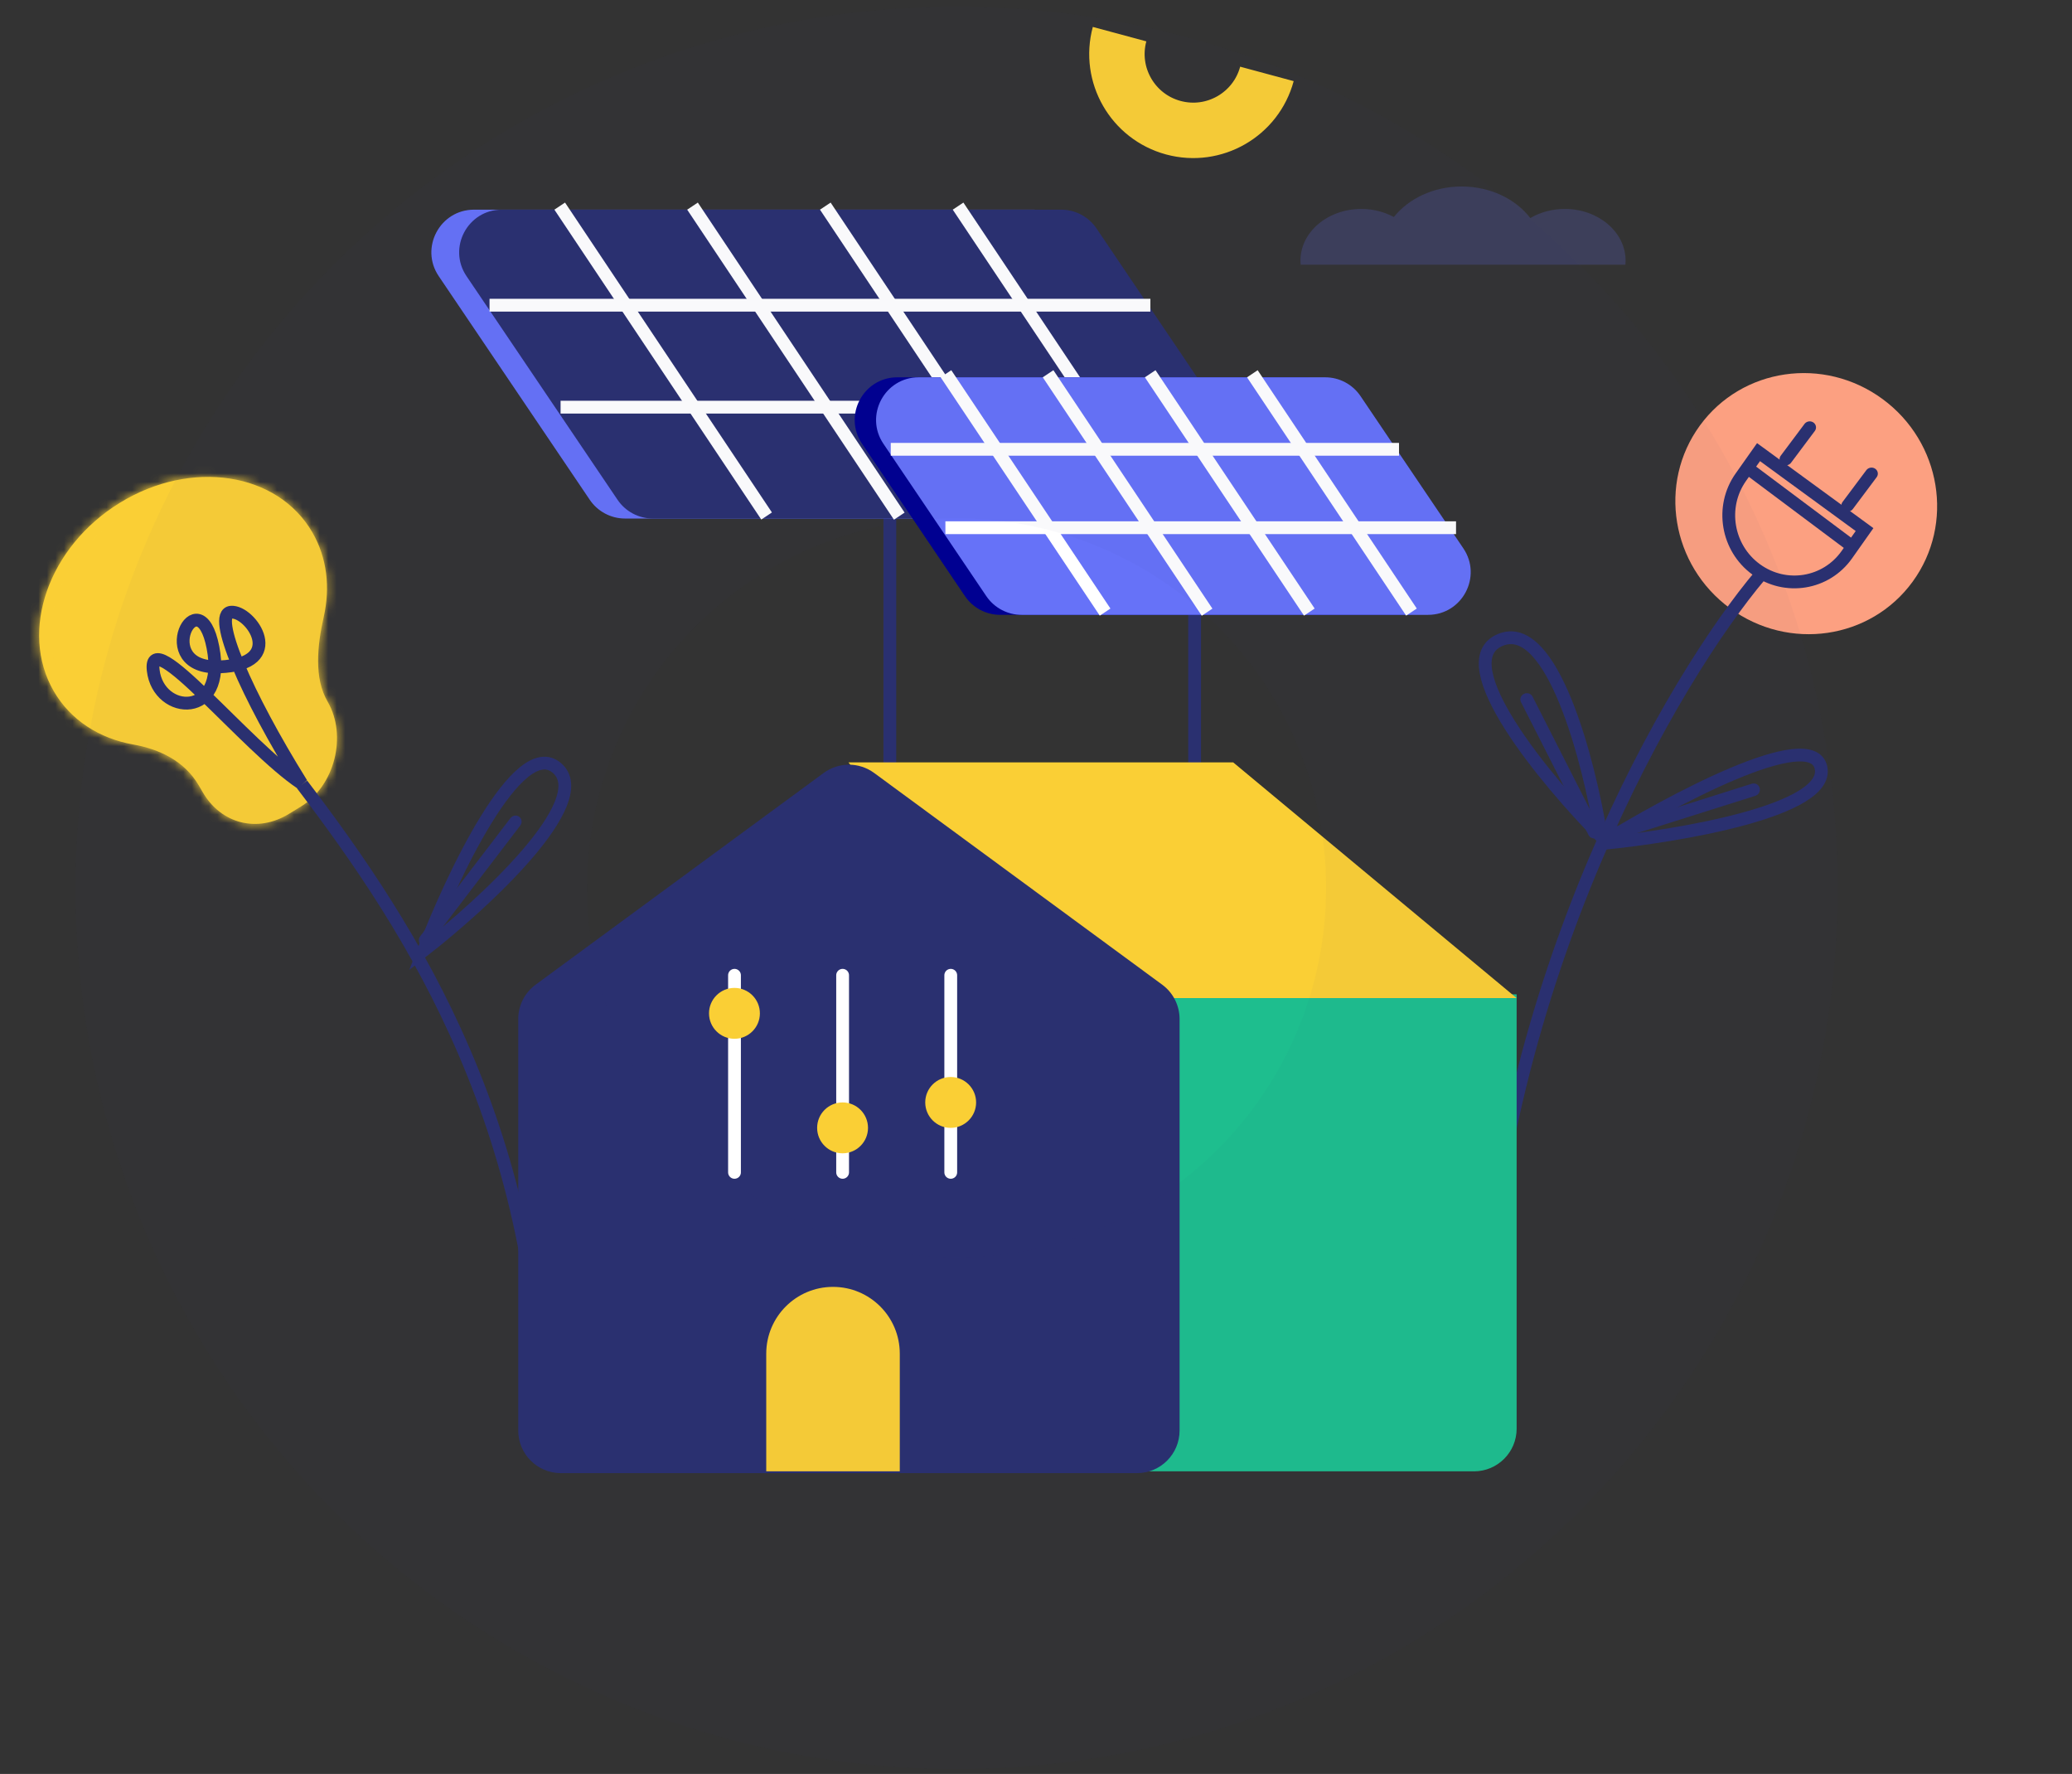 <svg width="243" height="208" viewBox="0 0 243 208" fill="none" xmlns="http://www.w3.org/2000/svg">
<rect x="0" y="0" width="243" height="208" fill="#333333" stroke="none"/>
<mask id="path-1-inside-1_4171_28405" fill="white">
<path fill-rule="evenodd" clip-rule="evenodd" d="M38.417 82.259C36.824 79.524 37.196 75.748 37.97 72.311C38.74 68.891 38.362 65.404 36.634 62.423C32.544 55.364 22.439 53.809 14.063 58.951C5.688 64.093 2.215 73.984 6.305 81.043C8.288 84.466 11.684 86.594 15.612 87.293C18.656 87.835 21.623 89.193 23.324 92.113L23.785 92.906C25.945 96.614 30.195 97.683 33.866 95.442L35.291 94.572C39.253 92.153 40.749 86.263 38.417 82.259Z"/>
</mask>
<path fill-rule="evenodd" clip-rule="evenodd" d="M38.417 82.259C36.824 79.524 37.196 75.748 37.97 72.311C38.74 68.891 38.362 65.404 36.634 62.423C32.544 55.364 22.439 53.809 14.063 58.951C5.688 64.093 2.215 73.984 6.305 81.043C8.288 84.466 11.684 86.594 15.612 87.293C18.656 87.835 21.623 89.193 23.324 92.113L23.785 92.906C25.945 96.614 30.195 97.683 33.866 95.442L35.291 94.572C39.253 92.153 40.749 86.263 38.417 82.259Z" fill="#FACF35"/>
<path d="M36.634 62.423L37.785 61.419L36.634 62.423ZM14.063 58.951L14.597 60.379L14.063 58.951ZM6.305 81.043L7.456 80.04L6.305 81.043ZM15.612 87.293L15.284 88.899L15.612 87.293ZM23.324 92.113L24.473 91.107L23.324 92.113ZM37.97 72.311L36.651 72.035L37.97 72.311ZM35.484 63.427C36.998 66.039 37.321 69.058 36.651 72.035L39.289 72.588C40.159 68.723 39.726 64.77 37.785 61.419L35.484 63.427ZM14.597 60.379C22.536 55.505 31.848 57.152 35.484 63.427L37.785 61.419C33.24 53.575 22.341 52.114 13.53 57.524L14.597 60.379ZM7.456 80.04C5.67 76.958 5.532 73.289 6.765 69.777C8.009 66.236 10.681 62.783 14.597 60.379L13.53 57.524C9.071 60.262 5.819 64.325 4.255 68.78C2.68 73.264 2.85 78.07 5.155 82.047L7.456 80.04ZM15.939 85.687C12.268 85.034 9.208 83.064 7.456 80.04L5.155 82.047C7.368 85.868 11.101 88.154 15.284 88.899L15.939 85.687ZM24.934 91.899L24.473 91.107L22.175 93.12L22.636 93.912L24.934 91.899ZM34.76 93.143L33.335 94.013L34.396 96.871L35.821 96.001L34.76 93.143ZM22.636 93.912C25.156 98.238 30.114 99.486 34.396 96.871L33.335 94.013C30.276 95.881 26.734 94.99 24.934 91.899L22.636 93.912ZM15.284 88.899C18.181 89.414 20.748 90.67 22.175 93.12L24.473 91.107C22.498 87.717 19.132 86.255 15.939 85.687L15.284 88.899ZM35.821 96.001C40.567 93.103 42.359 86.048 39.566 81.253L37.268 83.266C39.139 86.477 37.939 91.202 34.76 93.143L35.821 96.001ZM36.651 72.035C35.864 75.528 35.331 79.941 37.268 83.266L39.566 81.253C38.316 79.107 38.528 75.968 39.289 72.588L36.651 72.035Z" fill="#FACF35" mask="url(#path-1-inside-1_4171_28405)"/>
<path d="M35.367 91.869C28.891 87.575 17.33 73.002 17.968 78.594C18.571 83.883 26.621 84.392 24.975 75.914C23.329 67.437 17.61 78.505 25.717 78.194C33.823 77.884 29.369 71.572 27.091 71.784C24.812 71.997 28.852 81.408 35.367 91.869Z" stroke="#2A3070" stroke-width="1.5"/>
<path d="M49.664 111.473C53.013 102.719 60.832 86.18 65.322 90.056C69.811 93.932 56.754 105.949 49.664 111.473Z" stroke="#2A3070" stroke-width="1.5"/>
<line x1="0.75" y1="-0.75" x2="18.332" y2="-0.75" transform="matrix(0.602 -0.788 0.77 0.577 49.982 111.239)" stroke="#2A3070" stroke-width="1.5" stroke-linecap="round"/>
<ellipse cx="15.405" cy="15.283" rx="15.405" ry="15.283" transform="matrix(0.81 0.594 -0.585 0.803 208.295 37.631)" fill="#FCA081"/>
<path d="M206.237 53.014L218.671 62.095L216.593 65.038C214.151 68.497 209.388 69.267 205.954 66.759C202.52 64.252 201.716 59.415 204.158 55.957L206.237 53.014Z" stroke="#2A3070" stroke-width="1.5"/>
<line x1="0.75" y1="-0.75" x2="5.529" y2="-0.75" transform="matrix(0.583 -0.779 0.805 0.553 209.613 54.843)" stroke="#2A3070" stroke-width="1.5" stroke-linecap="round"/>
<line x1="0.75" y1="-0.75" x2="5.529" y2="-0.75" transform="matrix(0.583 -0.779 0.805 0.553 216.863 60.266)" stroke="#2A3070" stroke-width="1.5" stroke-linecap="round"/>
<line y1="-0.75" x2="16.519" y2="-0.75" transform="matrix(0.79 0.591 -0.556 0.81 204.203 55.24)" stroke="#2A3070" stroke-width="1.5"/>
<path d="M206.467 67.413C196.367 79.377 175.682 114.346 173.74 158.508" stroke="#2A3070" stroke-width="1.5"/>
<path d="M187.796 98.106C181.29 91.516 169.805 77.677 175.916 75.05C182.028 72.424 186.383 89.327 187.796 98.106Z" stroke="#2A3070" stroke-width="1.5" stroke-linecap="round" stroke-linejoin="bevel"/>
<line x1="0.75" y1="-0.75" x2="18.83" y2="-0.75" transform="matrix(-0.438 -0.862 0.905 -0.431 187.984 97.91)" stroke="#2A3070" stroke-width="1.5" stroke-linecap="round" stroke-linejoin="bevel"/>
<path d="M187.776 98.916C195.929 93.859 212.502 84.999 213.564 90.023C214.626 95.048 196.814 98.046 187.776 98.916Z" stroke="#2A3070" stroke-width="1.5" stroke-linecap="round" stroke-linejoin="bevel"/>
<line x1="0.75" y1="-0.75" x2="18.046" y2="-0.75" transform="matrix(0.96 -0.303 0.28 0.944 188.533 98.782)" stroke="#2A3070" stroke-width="1.5" stroke-linecap="round" stroke-linejoin="bevel"/>
<path d="M35.422 91.974C48.473 109.127 63.762 132.619 63.762 170.225" stroke="#2A3070" stroke-width="1.5"/>
<line x1="140.102" y1="70.89" x2="140.102" y2="102.959" stroke="#2A3070" stroke-width="1.5"/>
<line x1="104.359" y1="59.192" x2="104.359" y2="92.752" stroke="#2A3070" stroke-width="1.5"/>
<path d="M51.454 32.383C49.211 29.062 51.59 24.584 55.597 24.584H121.195C122.856 24.584 124.409 25.409 125.339 26.785L143.048 53.002C145.291 56.322 142.912 60.801 138.905 60.801H73.307C71.646 60.801 70.093 59.976 69.163 58.599L51.454 32.383Z" fill="#6672F8"/>
<path d="M54.714 32.383C52.47 29.062 54.849 24.584 58.857 24.584H124.455C126.116 24.584 127.669 25.409 128.598 26.785L146.308 53.002C148.551 56.322 146.172 60.8 142.165 60.8H76.567C74.906 60.8 73.353 59.976 72.423 58.599L54.714 32.383Z" fill="#2A3070"/>
<line x1="57.412" y1="35.786" x2="134.916" y2="35.786" stroke="white" stroke-width="1.5"/>
<line x1="65.744" y1="47.741" x2="143.61" y2="47.741" stroke="white" stroke-width="1.5"/>
<line x1="65.641" y1="24.167" x2="89.906" y2="60.503" stroke="white" stroke-width="1.5"/>
<line y1="-0.75" x2="43.693" y2="-0.75" transform="matrix(0.555 0.832 -0.832 0.555 80.592 24.584)" stroke="white" stroke-width="1.5"/>
<line y1="-0.75" x2="43.693" y2="-0.75" transform="matrix(0.555 0.832 -0.832 0.555 96.166 24.584)" stroke="white" stroke-width="1.5"/>
<line x1="112.36" y1="24.167" x2="136.625" y2="60.503" stroke="white" stroke-width="1.5"/>
<path d="M112.238 126.586C112.238 121.063 116.715 116.586 122.238 116.586H177.868V167.52C177.868 170.281 175.629 172.52 172.868 172.52H122.238C116.715 172.52 112.238 168.043 112.238 162.52V126.586Z" fill="#1EBE8E"/>
<path d="M120.434 117.029L99.507 89.392L144.627 89.392L177.866 117.029L120.434 117.029Z" fill="#FACF35"/>
<path d="M60.777 119.486C60.777 117.895 61.535 116.399 62.816 115.457L96.598 90.633C98.359 89.338 100.758 89.338 102.519 90.633L136.3 115.457C137.582 116.399 138.339 117.895 138.339 119.486V167.731C138.339 170.493 136.101 172.731 133.339 172.731H65.777C63.016 172.731 60.777 170.493 60.777 167.731V119.486Z" fill="#2A3070"/>
<path d="M89.863 158.722C89.863 154.397 93.369 150.891 97.694 150.891C102.019 150.891 105.525 154.397 105.525 158.722V172.519H89.863V158.722Z" fill="#FACF35"/>
<path d="M101.102 52.038C98.859 48.718 101.238 44.239 105.245 44.239H152.909C154.57 44.239 156.122 45.064 157.052 46.441L169.112 64.294C171.355 67.615 168.976 72.093 164.969 72.093H117.306C115.645 72.093 114.092 71.268 113.162 69.892L101.102 52.038Z" fill="#000091"/>
<path d="M103.608 52.039C101.365 48.719 103.744 44.24 107.751 44.24H155.415C157.076 44.24 158.628 45.065 159.558 46.442L171.618 64.295C173.861 67.616 171.482 72.094 167.475 72.094H119.811C118.151 72.094 116.598 71.269 115.668 69.893L103.608 52.039Z" fill="#6672F8"/>
<line x1="104.467" y1="52.683" x2="164.073" y2="52.683" stroke="white" stroke-width="1.5"/>
<line x1="110.875" y1="61.876" x2="170.76" y2="61.876" stroke="white" stroke-width="1.5"/>
<line x1="110.942" y1="43.824" x2="129.604" y2="71.769" stroke="white" stroke-width="1.5"/>
<line y1="-0.75" x2="33.603" y2="-0.75" transform="matrix(0.555 0.832 -0.832 0.555 122.293 44.24)" stroke="white" stroke-width="1.5"/>
<line x1="134.893" y1="43.824" x2="153.555" y2="71.769" stroke="white" stroke-width="1.5"/>
<line x1="146.872" y1="43.824" x2="165.534" y2="71.769" stroke="white" stroke-width="1.5"/>
<line x1="86.141" y1="114.353" x2="86.141" y2="137.464" stroke="white" stroke-width="1.5" stroke-linecap="round"/>
<line x1="98.82" y1="114.353" x2="98.82" y2="137.464" stroke="white" stroke-width="1.5" stroke-linecap="round"/>
<line x1="111.502" y1="114.353" x2="111.502" y2="137.464" stroke="white" stroke-width="1.5" stroke-linecap="round"/>
<path d="M148.582 8.666C147.294 13.438 142.382 16.262 137.61 14.975C132.838 13.687 130.013 8.775 131.301 4.003" stroke="#FACF35" stroke-width="6.5"/>
<circle cx="86.135" cy="118.818" r="2.983" fill="#FACF35"/>
<circle cx="98.815" cy="132.247" r="2.983" fill="#FACF35"/>
<circle cx="111.493" cy="129.264" r="2.983" fill="#FACF35"/>
<path opacity="0.2" fill-rule="evenodd" clip-rule="evenodd" d="M190.624 31.037H152.536C152.521 30.879 152.514 30.718 152.514 30.557C152.514 27.211 155.706 24.499 159.644 24.499C161.052 24.499 162.364 24.846 163.469 25.444C165.198 23.284 168.115 21.865 171.422 21.865C174.791 21.865 177.756 23.338 179.471 25.567C180.621 24.894 182.014 24.499 183.516 24.499C187.454 24.499 190.646 27.211 190.646 30.557C190.646 30.718 190.639 30.879 190.624 31.037Z" fill="#6672F8"/>
<circle opacity="0.03" cx="112.192" cy="104.106" r="73.329" stroke="#2A3070" stroke-width="60"/>
</svg>
